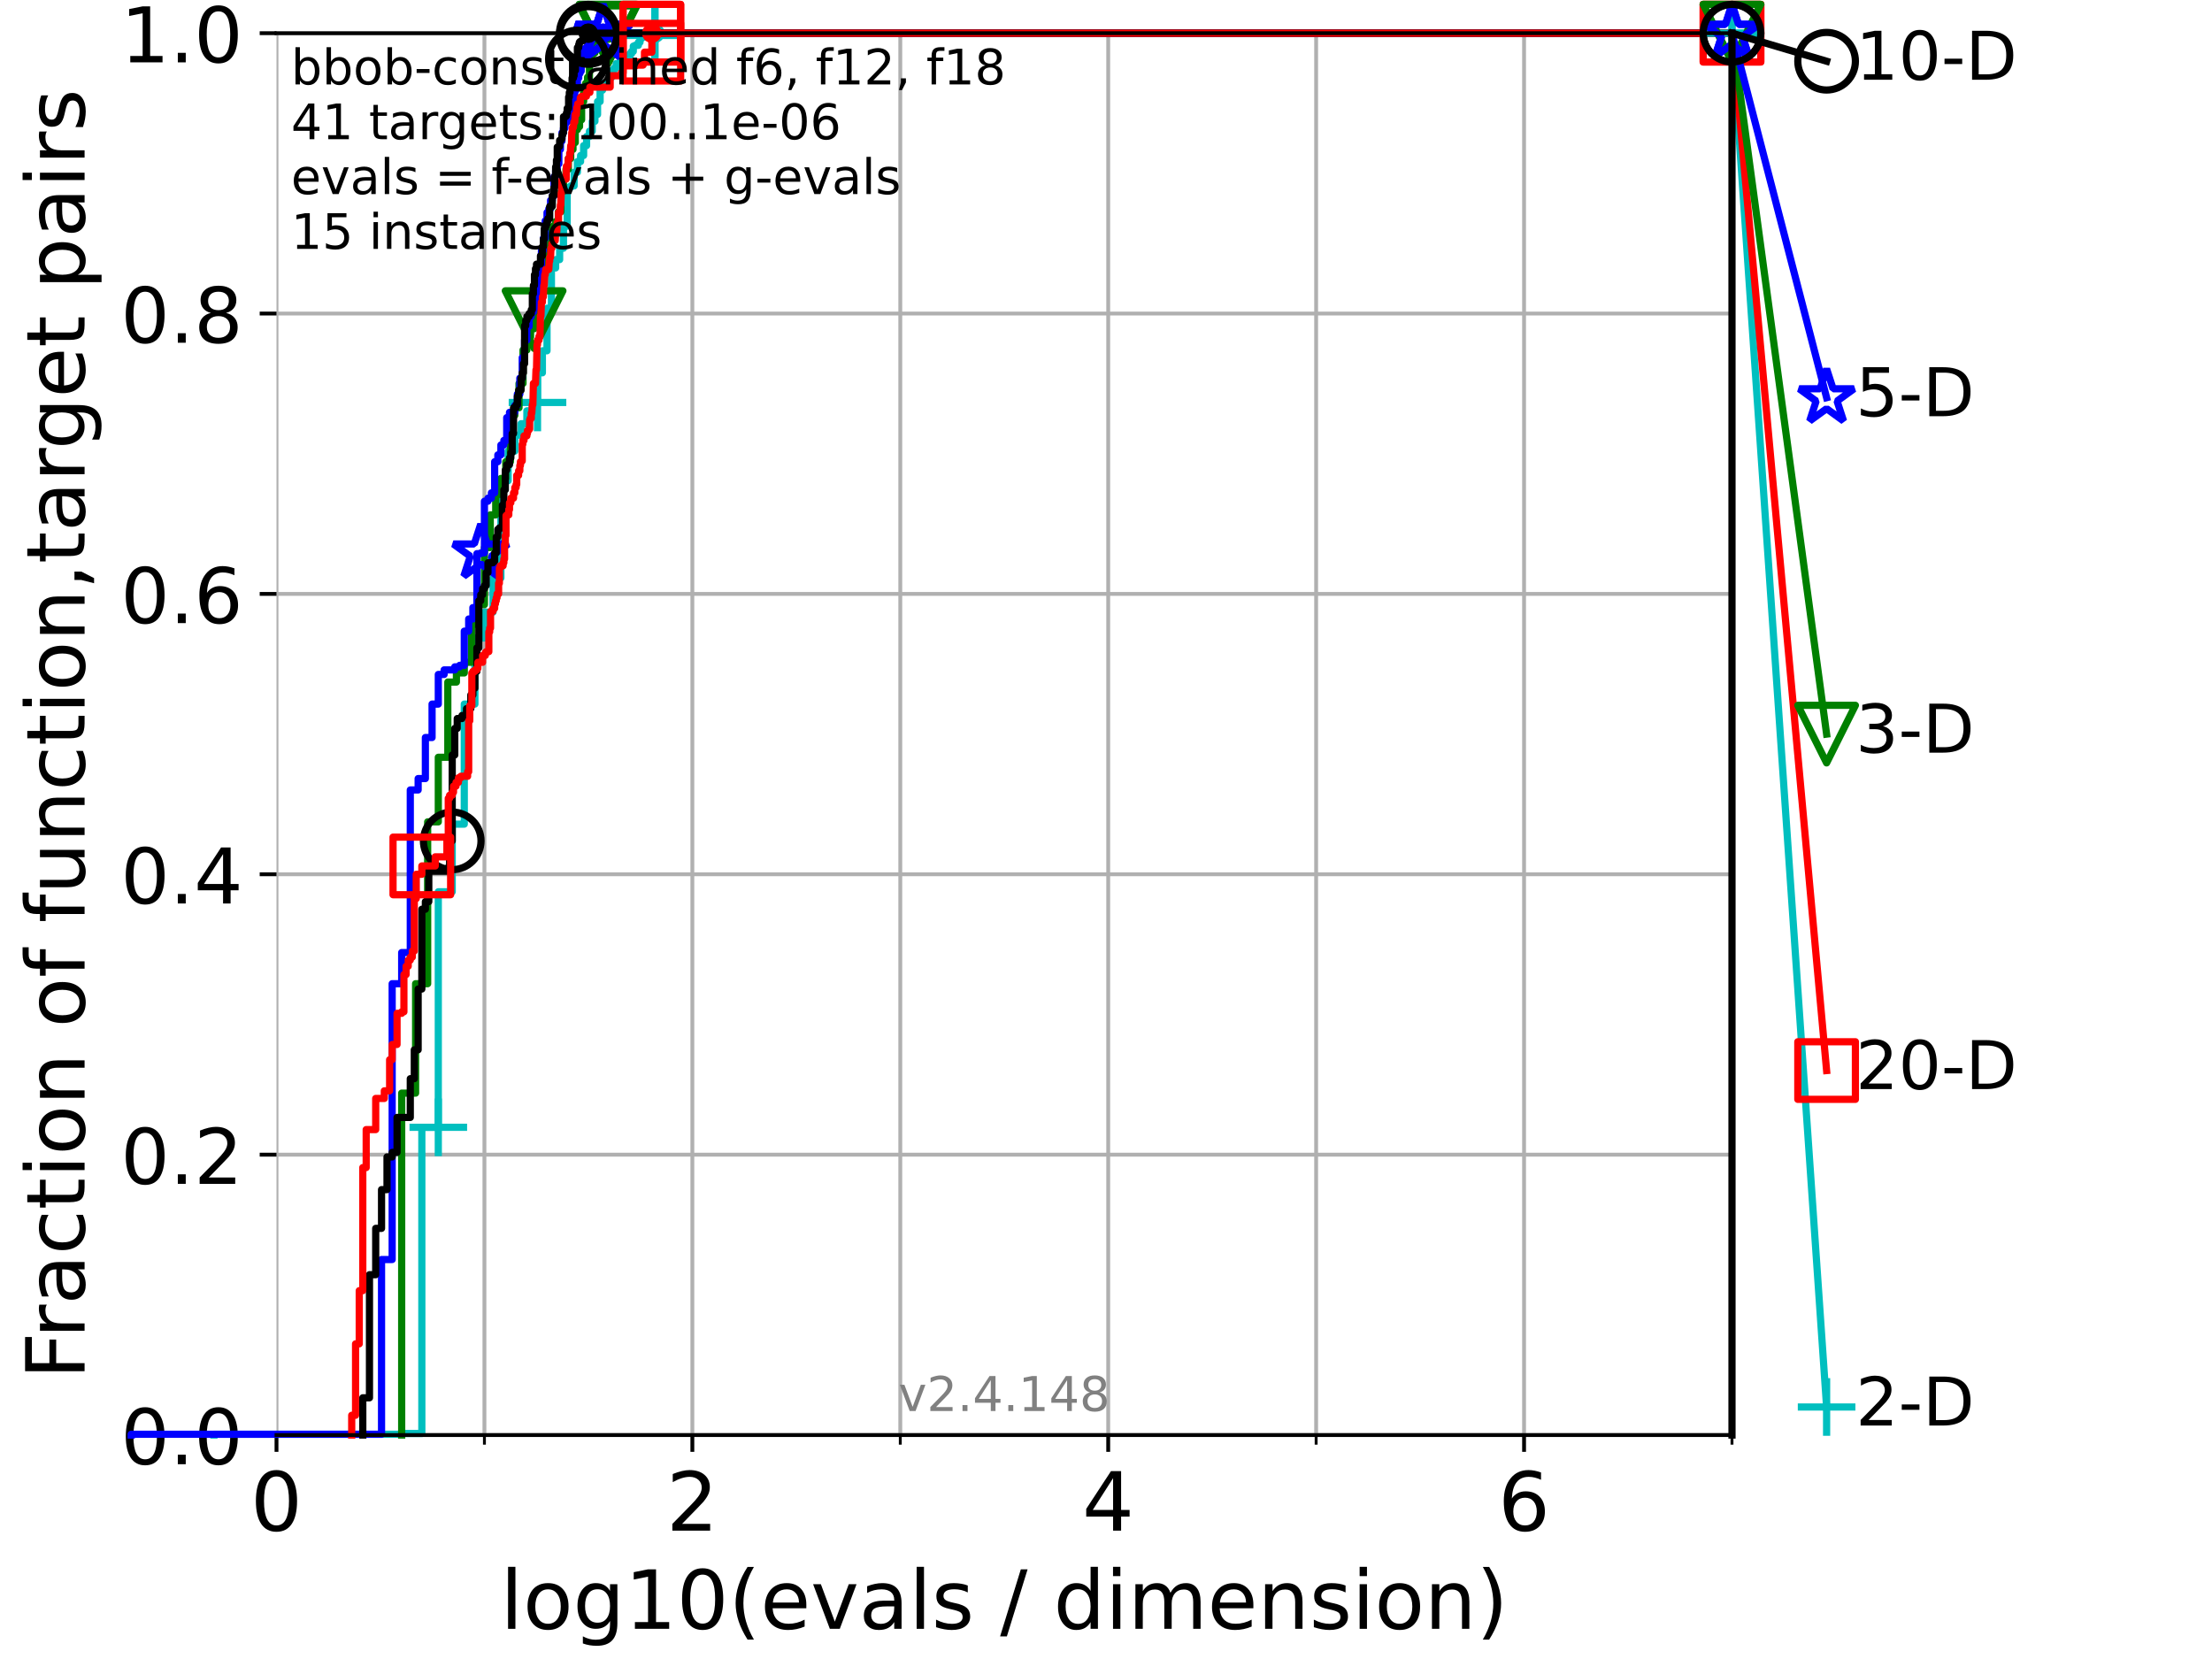 <?xml version="1.0" encoding="utf-8" standalone="no"?>
<!DOCTYPE svg PUBLIC "-//W3C//DTD SVG 1.1//EN"
  "http://www.w3.org/Graphics/SVG/1.1/DTD/svg11.dtd">
<!-- Created with matplotlib (https://matplotlib.org/) -->
<svg height="345.6pt" version="1.1" viewBox="0 0 460.8 345.6" width="460.8pt" xmlns="http://www.w3.org/2000/svg" xmlns:xlink="http://www.w3.org/1999/xlink">
 <defs>
  <style type="text/css">*{stroke-linecap:butt;stroke-linejoin:round;}</style>
 </defs>
 <g id="figure_1">
  <g id="patch_1">
   <path d="M 0 345.6 
L 460.8 345.6 
L 460.8 0 
L 0 0 
z
" style="fill:#ffffff;"/>
  </g>
  <g id="axes_1">
   <g id="patch_2">
    <path d="M 57.6 298.944 
L 360.806 298.944 
L 360.806 6.912 
L 57.6 6.912 
z
" style="fill:#ffffff;"/>
   </g>
   <g id="matplotlib.axis_1">
    <g id="xtick_1">
     <g id="line2d_1">
      <path clip-path="url(#p213105a3fe)" d="M 57.6 298.944 
L 57.6 6.912 
" style="fill:none;stroke:#b0b0b0;stroke-linecap:square;stroke-width:0.8;"/>
     </g>
     <g id="line2d_2">
      <defs>
       <path d="M 0 0 
L 0 3.5 
" id="m0110eba4d1" style="stroke:#000000;stroke-width:0.8;"/>
      </defs>
      <g>
       <use style="stroke:#000000;stroke-width:0.8;" x="57.6" xlink:href="#m0110eba4d1" y="298.944"/>
      </g>
     </g>
     <g id="text_1">
      <!-- 0 -->
      <g transform="translate(52.192 318.861)scale(0.17 -0.17)">
       <defs>
        <path d="M 31.781 66.406 
Q 24.172 66.406 20.328 58.906 
Q 16.5 51.422 16.5 36.375 
Q 16.5 21.391 20.328 13.891 
Q 24.172 6.391 31.781 6.391 
Q 39.453 6.391 43.281 13.891 
Q 47.125 21.391 47.125 36.375 
Q 47.125 51.422 43.281 58.906 
Q 39.453 66.406 31.781 66.406 
z
M 31.781 74.219 
Q 44.047 74.219 50.516 64.516 
Q 56.984 54.828 56.984 36.375 
Q 56.984 17.969 50.516 8.266 
Q 44.047 -1.422 31.781 -1.422 
Q 19.531 -1.422 13.062 8.266 
Q 6.594 17.969 6.594 36.375 
Q 6.594 54.828 13.062 64.516 
Q 19.531 74.219 31.781 74.219 
z
" id="DejaVuSans-48"/>
       </defs>
       <use xlink:href="#DejaVuSans-48"/>
      </g>
     </g>
    </g>
    <g id="xtick_2">
     <g id="line2d_3">
      <path clip-path="url(#p213105a3fe)" d="M 144.23 298.944 
L 144.23 6.912 
" style="fill:none;stroke:#b0b0b0;stroke-linecap:square;stroke-width:0.8;"/>
     </g>
     <g id="line2d_4">
      <g>
       <use style="stroke:#000000;stroke-width:0.8;" x="144.23" xlink:href="#m0110eba4d1" y="298.944"/>
      </g>
     </g>
     <g id="text_2">
      <!-- 2 -->
      <g transform="translate(138.822 318.861)scale(0.17 -0.17)">
       <defs>
        <path d="M 19.188 8.297 
L 53.609 8.297 
L 53.609 0 
L 7.328 0 
L 7.328 8.297 
Q 12.938 14.109 22.625 23.891 
Q 32.328 33.688 34.812 36.531 
Q 39.547 41.844 41.422 45.531 
Q 43.312 49.219 43.312 52.781 
Q 43.312 58.594 39.234 62.25 
Q 35.156 65.922 28.609 65.922 
Q 23.969 65.922 18.812 64.312 
Q 13.672 62.703 7.812 59.422 
L 7.812 69.391 
Q 13.766 71.781 18.938 73 
Q 24.125 74.219 28.422 74.219 
Q 39.75 74.219 46.484 68.547 
Q 53.219 62.891 53.219 53.422 
Q 53.219 48.922 51.531 44.891 
Q 49.859 40.875 45.406 35.406 
Q 44.188 33.984 37.641 27.219 
Q 31.109 20.453 19.188 8.297 
z
" id="DejaVuSans-50"/>
       </defs>
       <use xlink:href="#DejaVuSans-50"/>
      </g>
     </g>
    </g>
    <g id="xtick_3">
     <g id="line2d_5">
      <path clip-path="url(#p213105a3fe)" d="M 230.861 298.944 
L 230.861 6.912 
" style="fill:none;stroke:#b0b0b0;stroke-linecap:square;stroke-width:0.8;"/>
     </g>
     <g id="line2d_6">
      <g>
       <use style="stroke:#000000;stroke-width:0.8;" x="230.861" xlink:href="#m0110eba4d1" y="298.944"/>
      </g>
     </g>
     <g id="text_3">
      <!-- 4 -->
      <g transform="translate(225.453 318.861)scale(0.17 -0.17)">
       <defs>
        <path d="M 37.797 64.312 
L 12.891 25.391 
L 37.797 25.391 
z
M 35.203 72.906 
L 47.609 72.906 
L 47.609 25.391 
L 58.016 25.391 
L 58.016 17.188 
L 47.609 17.188 
L 47.609 0 
L 37.797 0 
L 37.797 17.188 
L 4.891 17.188 
L 4.891 26.703 
z
" id="DejaVuSans-52"/>
       </defs>
       <use xlink:href="#DejaVuSans-52"/>
      </g>
     </g>
    </g>
    <g id="xtick_4">
     <g id="line2d_7">
      <path clip-path="url(#p213105a3fe)" d="M 317.491 298.944 
L 317.491 6.912 
" style="fill:none;stroke:#b0b0b0;stroke-linecap:square;stroke-width:0.8;"/>
     </g>
     <g id="line2d_8">
      <g>
       <use style="stroke:#000000;stroke-width:0.8;" x="317.491" xlink:href="#m0110eba4d1" y="298.944"/>
      </g>
     </g>
     <g id="text_4">
      <!-- 6 -->
      <g transform="translate(312.083 318.861)scale(0.17 -0.17)">
       <defs>
        <path d="M 33.016 40.375 
Q 26.375 40.375 22.484 35.828 
Q 18.609 31.297 18.609 23.391 
Q 18.609 15.531 22.484 10.953 
Q 26.375 6.391 33.016 6.391 
Q 39.656 6.391 43.531 10.953 
Q 47.406 15.531 47.406 23.391 
Q 47.406 31.297 43.531 35.828 
Q 39.656 40.375 33.016 40.375 
z
M 52.594 71.297 
L 52.594 62.312 
Q 48.875 64.062 45.094 64.984 
Q 41.312 65.922 37.594 65.922 
Q 27.828 65.922 22.672 59.328 
Q 17.531 52.734 16.797 39.406 
Q 19.672 43.656 24.016 45.922 
Q 28.375 48.188 33.594 48.188 
Q 44.578 48.188 50.953 41.516 
Q 57.328 34.859 57.328 23.391 
Q 57.328 12.156 50.688 5.359 
Q 44.047 -1.422 33.016 -1.422 
Q 20.359 -1.422 13.672 8.266 
Q 6.984 17.969 6.984 36.375 
Q 6.984 53.656 15.188 63.938 
Q 23.391 74.219 37.203 74.219 
Q 40.922 74.219 44.703 73.484 
Q 48.484 72.75 52.594 71.297 
z
" id="DejaVuSans-54"/>
       </defs>
       <use xlink:href="#DejaVuSans-54"/>
      </g>
     </g>
    </g>
    <g id="xtick_5">
     <g id="line2d_9">
      <path clip-path="url(#p213105a3fe)" d="M 100.915 298.944 
L 100.915 6.912 
" style="fill:none;stroke:#b0b0b0;stroke-linecap:square;stroke-width:0.8;"/>
     </g>
     <g id="line2d_10">
      <defs>
       <path d="M 0 0 
L 0 2 
" id="m5d82a161f6" style="stroke:#000000;stroke-width:0.6;"/>
      </defs>
      <g>
       <use style="stroke:#000000;stroke-width:0.6;" x="100.915" xlink:href="#m5d82a161f6" y="298.944"/>
      </g>
     </g>
    </g>
    <g id="xtick_6">
     <g id="line2d_11">
      <path clip-path="url(#p213105a3fe)" d="M 187.546 298.944 
L 187.546 6.912 
" style="fill:none;stroke:#b0b0b0;stroke-linecap:square;stroke-width:0.8;"/>
     </g>
     <g id="line2d_12">
      <g>
       <use style="stroke:#000000;stroke-width:0.6;" x="187.546" xlink:href="#m5d82a161f6" y="298.944"/>
      </g>
     </g>
    </g>
    <g id="xtick_7">
     <g id="line2d_13">
      <path clip-path="url(#p213105a3fe)" d="M 274.176 298.944 
L 274.176 6.912 
" style="fill:none;stroke:#b0b0b0;stroke-linecap:square;stroke-width:0.8;"/>
     </g>
     <g id="line2d_14">
      <g>
       <use style="stroke:#000000;stroke-width:0.6;" x="274.176" xlink:href="#m5d82a161f6" y="298.944"/>
      </g>
     </g>
    </g>
    <g id="xtick_8">
     <g id="line2d_15">
      <path clip-path="url(#p213105a3fe)" d="M 360.806 298.944 
L 360.806 6.912 
" style="fill:none;stroke:#b0b0b0;stroke-linecap:square;stroke-width:0.8;"/>
     </g>
     <g id="line2d_16">
      <g>
       <use style="stroke:#000000;stroke-width:0.6;" x="360.806" xlink:href="#m5d82a161f6" y="298.944"/>
      </g>
     </g>
    </g>
    <g id="text_5">
     <!-- log10(evals / dimension) -->
     <g transform="translate(104.239 339.314)scale(0.17 -0.17)">
      <defs>
       <path d="M 9.422 75.984 
L 18.406 75.984 
L 18.406 0 
L 9.422 0 
z
" id="DejaVuSans-108"/>
       <path d="M 30.609 48.391 
Q 23.391 48.391 19.188 42.75 
Q 14.984 37.109 14.984 27.297 
Q 14.984 17.484 19.156 11.844 
Q 23.344 6.203 30.609 6.203 
Q 37.797 6.203 41.984 11.859 
Q 46.188 17.531 46.188 27.297 
Q 46.188 37.016 41.984 42.703 
Q 37.797 48.391 30.609 48.391 
z
M 30.609 56 
Q 42.328 56 49.016 48.375 
Q 55.719 40.766 55.719 27.297 
Q 55.719 13.875 49.016 6.219 
Q 42.328 -1.422 30.609 -1.422 
Q 18.844 -1.422 12.172 6.219 
Q 5.516 13.875 5.516 27.297 
Q 5.516 40.766 12.172 48.375 
Q 18.844 56 30.609 56 
z
" id="DejaVuSans-111"/>
       <path d="M 45.406 27.984 
Q 45.406 37.75 41.375 43.109 
Q 37.359 48.484 30.078 48.484 
Q 22.859 48.484 18.828 43.109 
Q 14.797 37.75 14.797 27.984 
Q 14.797 18.266 18.828 12.891 
Q 22.859 7.516 30.078 7.516 
Q 37.359 7.516 41.375 12.891 
Q 45.406 18.266 45.406 27.984 
z
M 54.391 6.781 
Q 54.391 -7.172 48.188 -13.984 
Q 42 -20.797 29.203 -20.797 
Q 24.469 -20.797 20.266 -20.094 
Q 16.062 -19.391 12.109 -17.922 
L 12.109 -9.188 
Q 16.062 -11.328 19.922 -12.344 
Q 23.781 -13.375 27.781 -13.375 
Q 36.625 -13.375 41.016 -8.766 
Q 45.406 -4.156 45.406 5.172 
L 45.406 9.625 
Q 42.625 4.781 38.281 2.391 
Q 33.938 0 27.875 0 
Q 17.828 0 11.672 7.656 
Q 5.516 15.328 5.516 27.984 
Q 5.516 40.672 11.672 48.328 
Q 17.828 56 27.875 56 
Q 33.938 56 38.281 53.609 
Q 42.625 51.219 45.406 46.391 
L 45.406 54.688 
L 54.391 54.688 
z
" id="DejaVuSans-103"/>
       <path d="M 12.406 8.297 
L 28.516 8.297 
L 28.516 63.922 
L 10.984 60.406 
L 10.984 69.391 
L 28.422 72.906 
L 38.281 72.906 
L 38.281 8.297 
L 54.391 8.297 
L 54.391 0 
L 12.406 0 
z
" id="DejaVuSans-49"/>
       <path d="M 31 75.875 
Q 24.469 64.656 21.281 53.656 
Q 18.109 42.672 18.109 31.391 
Q 18.109 20.125 21.312 9.062 
Q 24.516 -2 31 -13.188 
L 23.188 -13.188 
Q 15.875 -1.703 12.234 9.375 
Q 8.594 20.453 8.594 31.391 
Q 8.594 42.281 12.203 53.312 
Q 15.828 64.359 23.188 75.875 
z
" id="DejaVuSans-40"/>
       <path d="M 56.203 29.594 
L 56.203 25.203 
L 14.891 25.203 
Q 15.484 15.922 20.484 11.062 
Q 25.484 6.203 34.422 6.203 
Q 39.594 6.203 44.453 7.469 
Q 49.312 8.734 54.109 11.281 
L 54.109 2.781 
Q 49.266 0.734 44.188 -0.344 
Q 39.109 -1.422 33.891 -1.422 
Q 20.797 -1.422 13.156 6.188 
Q 5.516 13.812 5.516 26.812 
Q 5.516 40.234 12.766 48.109 
Q 20.016 56 32.328 56 
Q 43.359 56 49.781 48.891 
Q 56.203 41.797 56.203 29.594 
z
M 47.219 32.234 
Q 47.125 39.594 43.094 43.984 
Q 39.062 48.391 32.422 48.391 
Q 24.906 48.391 20.391 44.141 
Q 15.875 39.891 15.188 32.172 
z
" id="DejaVuSans-101"/>
       <path d="M 2.984 54.688 
L 12.5 54.688 
L 29.594 8.797 
L 46.688 54.688 
L 56.203 54.688 
L 35.688 0 
L 23.484 0 
z
" id="DejaVuSans-118"/>
       <path d="M 34.281 27.484 
Q 23.391 27.484 19.188 25 
Q 14.984 22.516 14.984 16.5 
Q 14.984 11.719 18.141 8.906 
Q 21.297 6.109 26.703 6.109 
Q 34.188 6.109 38.703 11.406 
Q 43.219 16.703 43.219 25.484 
L 43.219 27.484 
z
M 52.203 31.203 
L 52.203 0 
L 43.219 0 
L 43.219 8.297 
Q 40.141 3.328 35.547 0.953 
Q 30.953 -1.422 24.312 -1.422 
Q 15.922 -1.422 10.953 3.297 
Q 6 8.016 6 15.922 
Q 6 25.141 12.172 29.828 
Q 18.359 34.516 30.609 34.516 
L 43.219 34.516 
L 43.219 35.406 
Q 43.219 41.609 39.141 45 
Q 35.062 48.391 27.688 48.391 
Q 23 48.391 18.547 47.266 
Q 14.109 46.141 10.016 43.891 
L 10.016 52.203 
Q 14.938 54.109 19.578 55.047 
Q 24.219 56 28.609 56 
Q 40.484 56 46.344 49.844 
Q 52.203 43.703 52.203 31.203 
z
" id="DejaVuSans-97"/>
       <path d="M 44.281 53.078 
L 44.281 44.578 
Q 40.484 46.531 36.375 47.5 
Q 32.281 48.484 27.875 48.484 
Q 21.188 48.484 17.844 46.438 
Q 14.5 44.391 14.5 40.281 
Q 14.5 37.156 16.891 35.375 
Q 19.281 33.594 26.516 31.984 
L 29.594 31.297 
Q 39.156 29.25 43.188 25.516 
Q 47.219 21.781 47.219 15.094 
Q 47.219 7.469 41.188 3.016 
Q 35.156 -1.422 24.609 -1.422 
Q 20.219 -1.422 15.453 -0.562 
Q 10.688 0.297 5.422 2 
L 5.422 11.281 
Q 10.406 8.688 15.234 7.391 
Q 20.062 6.109 24.812 6.109 
Q 31.156 6.109 34.562 8.281 
Q 37.984 10.453 37.984 14.406 
Q 37.984 18.062 35.516 20.016 
Q 33.062 21.969 24.703 23.781 
L 21.578 24.516 
Q 13.234 26.266 9.516 29.906 
Q 5.812 33.547 5.812 39.891 
Q 5.812 47.609 11.281 51.797 
Q 16.75 56 26.812 56 
Q 31.781 56 36.172 55.266 
Q 40.578 54.547 44.281 53.078 
z
" id="DejaVuSans-115"/>
       <path id="DejaVuSans-32"/>
       <path d="M 25.391 72.906 
L 33.688 72.906 
L 8.297 -9.281 
L 0 -9.281 
z
" id="DejaVuSans-47"/>
       <path d="M 45.406 46.391 
L 45.406 75.984 
L 54.391 75.984 
L 54.391 0 
L 45.406 0 
L 45.406 8.203 
Q 42.578 3.328 38.25 0.953 
Q 33.938 -1.422 27.875 -1.422 
Q 17.969 -1.422 11.734 6.484 
Q 5.516 14.406 5.516 27.297 
Q 5.516 40.188 11.734 48.094 
Q 17.969 56 27.875 56 
Q 33.938 56 38.25 53.625 
Q 42.578 51.266 45.406 46.391 
z
M 14.797 27.297 
Q 14.797 17.391 18.875 11.75 
Q 22.953 6.109 30.078 6.109 
Q 37.203 6.109 41.297 11.75 
Q 45.406 17.391 45.406 27.297 
Q 45.406 37.203 41.297 42.844 
Q 37.203 48.484 30.078 48.484 
Q 22.953 48.484 18.875 42.844 
Q 14.797 37.203 14.797 27.297 
z
" id="DejaVuSans-100"/>
       <path d="M 9.422 54.688 
L 18.406 54.688 
L 18.406 0 
L 9.422 0 
z
M 9.422 75.984 
L 18.406 75.984 
L 18.406 64.594 
L 9.422 64.594 
z
" id="DejaVuSans-105"/>
       <path d="M 52 44.188 
Q 55.375 50.25 60.062 53.125 
Q 64.75 56 71.094 56 
Q 79.641 56 84.281 50.016 
Q 88.922 44.047 88.922 33.016 
L 88.922 0 
L 79.891 0 
L 79.891 32.719 
Q 79.891 40.578 77.094 44.375 
Q 74.312 48.188 68.609 48.188 
Q 61.625 48.188 57.562 43.547 
Q 53.516 38.922 53.516 30.906 
L 53.516 0 
L 44.484 0 
L 44.484 32.719 
Q 44.484 40.625 41.703 44.406 
Q 38.922 48.188 33.109 48.188 
Q 26.219 48.188 22.156 43.531 
Q 18.109 38.875 18.109 30.906 
L 18.109 0 
L 9.078 0 
L 9.078 54.688 
L 18.109 54.688 
L 18.109 46.188 
Q 21.188 51.219 25.484 53.609 
Q 29.781 56 35.688 56 
Q 41.656 56 45.828 52.969 
Q 50 49.953 52 44.188 
z
" id="DejaVuSans-109"/>
       <path d="M 54.891 33.016 
L 54.891 0 
L 45.906 0 
L 45.906 32.719 
Q 45.906 40.484 42.875 44.328 
Q 39.844 48.188 33.797 48.188 
Q 26.516 48.188 22.312 43.547 
Q 18.109 38.922 18.109 30.906 
L 18.109 0 
L 9.078 0 
L 9.078 54.688 
L 18.109 54.688 
L 18.109 46.188 
Q 21.344 51.125 25.703 53.562 
Q 30.078 56 35.797 56 
Q 45.219 56 50.047 50.172 
Q 54.891 44.344 54.891 33.016 
z
" id="DejaVuSans-110"/>
       <path d="M 8.016 75.875 
L 15.828 75.875 
Q 23.141 64.359 26.781 53.312 
Q 30.422 42.281 30.422 31.391 
Q 30.422 20.453 26.781 9.375 
Q 23.141 -1.703 15.828 -13.188 
L 8.016 -13.188 
Q 14.5 -2 17.703 9.062 
Q 20.906 20.125 20.906 31.391 
Q 20.906 42.672 17.703 53.656 
Q 14.5 64.656 8.016 75.875 
z
" id="DejaVuSans-41"/>
      </defs>
      <use xlink:href="#DejaVuSans-108"/>
      <use x="27.783" xlink:href="#DejaVuSans-111"/>
      <use x="88.965" xlink:href="#DejaVuSans-103"/>
      <use x="152.441" xlink:href="#DejaVuSans-49"/>
      <use x="216.064" xlink:href="#DejaVuSans-48"/>
      <use x="279.688" xlink:href="#DejaVuSans-40"/>
      <use x="318.701" xlink:href="#DejaVuSans-101"/>
      <use x="380.225" xlink:href="#DejaVuSans-118"/>
      <use x="439.404" xlink:href="#DejaVuSans-97"/>
      <use x="500.684" xlink:href="#DejaVuSans-108"/>
      <use x="528.467" xlink:href="#DejaVuSans-115"/>
      <use x="580.566" xlink:href="#DejaVuSans-32"/>
      <use x="612.354" xlink:href="#DejaVuSans-47"/>
      <use x="646.045" xlink:href="#DejaVuSans-32"/>
      <use x="677.832" xlink:href="#DejaVuSans-100"/>
      <use x="741.309" xlink:href="#DejaVuSans-105"/>
      <use x="769.092" xlink:href="#DejaVuSans-109"/>
      <use x="866.504" xlink:href="#DejaVuSans-101"/>
      <use x="928.027" xlink:href="#DejaVuSans-110"/>
      <use x="991.406" xlink:href="#DejaVuSans-115"/>
      <use x="1043.506" xlink:href="#DejaVuSans-105"/>
      <use x="1071.289" xlink:href="#DejaVuSans-111"/>
      <use x="1132.471" xlink:href="#DejaVuSans-110"/>
      <use x="1195.85" xlink:href="#DejaVuSans-41"/>
     </g>
    </g>
   </g>
   <g id="matplotlib.axis_2">
    <g id="ytick_1">
     <g id="line2d_17">
      <path clip-path="url(#p213105a3fe)" d="M 57.6 298.944 
L 360.806 298.944 
" style="fill:none;stroke:#b0b0b0;stroke-linecap:square;stroke-width:0.8;"/>
     </g>
     <g id="line2d_18">
      <defs>
       <path d="M 0 0 
L -3.5 0 
" id="mcabb1bb92e" style="stroke:#000000;stroke-width:0.8;"/>
      </defs>
      <g>
       <use style="stroke:#000000;stroke-width:0.8;" x="57.6" xlink:href="#mcabb1bb92e" y="298.944"/>
      </g>
     </g>
     <g id="text_6">
      <!-- 0.0 -->
      <g transform="translate(25.155 305.023)scale(0.16 -0.16)">
       <defs>
        <path d="M 10.688 12.406 
L 21 12.406 
L 21 0 
L 10.688 0 
z
" id="DejaVuSans-46"/>
       </defs>
       <use xlink:href="#DejaVuSans-48"/>
       <use x="63.623" xlink:href="#DejaVuSans-46"/>
       <use x="95.41" xlink:href="#DejaVuSans-48"/>
      </g>
     </g>
    </g>
    <g id="ytick_2">
     <g id="line2d_19">
      <path clip-path="url(#p213105a3fe)" d="M 57.6 240.538 
L 360.806 240.538 
" style="fill:none;stroke:#b0b0b0;stroke-linecap:square;stroke-width:0.8;"/>
     </g>
     <g id="line2d_20">
      <g>
       <use style="stroke:#000000;stroke-width:0.8;" x="57.6" xlink:href="#mcabb1bb92e" y="240.538"/>
      </g>
     </g>
     <g id="text_7">
      <!-- 0.2 -->
      <g transform="translate(25.155 246.616)scale(0.16 -0.16)">
       <use xlink:href="#DejaVuSans-48"/>
       <use x="63.623" xlink:href="#DejaVuSans-46"/>
       <use x="95.41" xlink:href="#DejaVuSans-50"/>
      </g>
     </g>
    </g>
    <g id="ytick_3">
     <g id="line2d_21">
      <path clip-path="url(#p213105a3fe)" d="M 57.6 182.131 
L 360.806 182.131 
" style="fill:none;stroke:#b0b0b0;stroke-linecap:square;stroke-width:0.8;"/>
     </g>
     <g id="line2d_22">
      <g>
       <use style="stroke:#000000;stroke-width:0.8;" x="57.6" xlink:href="#mcabb1bb92e" y="182.131"/>
      </g>
     </g>
     <g id="text_8">
      <!-- 0.4 -->
      <g transform="translate(25.155 188.21)scale(0.16 -0.16)">
       <use xlink:href="#DejaVuSans-48"/>
       <use x="63.623" xlink:href="#DejaVuSans-46"/>
       <use x="95.41" xlink:href="#DejaVuSans-52"/>
      </g>
     </g>
    </g>
    <g id="ytick_4">
     <g id="line2d_23">
      <path clip-path="url(#p213105a3fe)" d="M 57.6 123.725 
L 360.806 123.725 
" style="fill:none;stroke:#b0b0b0;stroke-linecap:square;stroke-width:0.8;"/>
     </g>
     <g id="line2d_24">
      <g>
       <use style="stroke:#000000;stroke-width:0.8;" x="57.6" xlink:href="#mcabb1bb92e" y="123.725"/>
      </g>
     </g>
     <g id="text_9">
      <!-- 0.6 -->
      <g transform="translate(25.155 129.804)scale(0.16 -0.16)">
       <use xlink:href="#DejaVuSans-48"/>
       <use x="63.623" xlink:href="#DejaVuSans-46"/>
       <use x="95.41" xlink:href="#DejaVuSans-54"/>
      </g>
     </g>
    </g>
    <g id="ytick_5">
     <g id="line2d_25">
      <path clip-path="url(#p213105a3fe)" d="M 57.6 65.318 
L 360.806 65.318 
" style="fill:none;stroke:#b0b0b0;stroke-linecap:square;stroke-width:0.8;"/>
     </g>
     <g id="line2d_26">
      <g>
       <use style="stroke:#000000;stroke-width:0.8;" x="57.6" xlink:href="#mcabb1bb92e" y="65.318"/>
      </g>
     </g>
     <g id="text_10">
      <!-- 0.8 -->
      <g transform="translate(25.155 71.397)scale(0.16 -0.16)">
       <defs>
        <path d="M 31.781 34.625 
Q 24.75 34.625 20.719 30.859 
Q 16.703 27.094 16.703 20.516 
Q 16.703 13.922 20.719 10.156 
Q 24.75 6.391 31.781 6.391 
Q 38.812 6.391 42.859 10.172 
Q 46.922 13.969 46.922 20.516 
Q 46.922 27.094 42.891 30.859 
Q 38.875 34.625 31.781 34.625 
z
M 21.922 38.812 
Q 15.578 40.375 12.031 44.719 
Q 8.5 49.078 8.5 55.328 
Q 8.5 64.062 14.719 69.141 
Q 20.953 74.219 31.781 74.219 
Q 42.672 74.219 48.875 69.141 
Q 55.078 64.062 55.078 55.328 
Q 55.078 49.078 51.531 44.719 
Q 48 40.375 41.703 38.812 
Q 48.828 37.156 52.797 32.312 
Q 56.781 27.484 56.781 20.516 
Q 56.781 9.906 50.312 4.234 
Q 43.844 -1.422 31.781 -1.422 
Q 19.734 -1.422 13.25 4.234 
Q 6.781 9.906 6.781 20.516 
Q 6.781 27.484 10.781 32.312 
Q 14.797 37.156 21.922 38.812 
z
M 18.312 54.391 
Q 18.312 48.734 21.844 45.562 
Q 25.391 42.391 31.781 42.391 
Q 38.141 42.391 41.719 45.562 
Q 45.312 48.734 45.312 54.391 
Q 45.312 60.062 41.719 63.234 
Q 38.141 66.406 31.781 66.406 
Q 25.391 66.406 21.844 63.234 
Q 18.312 60.062 18.312 54.391 
z
" id="DejaVuSans-56"/>
       </defs>
       <use xlink:href="#DejaVuSans-48"/>
       <use x="63.623" xlink:href="#DejaVuSans-46"/>
       <use x="95.41" xlink:href="#DejaVuSans-56"/>
      </g>
     </g>
    </g>
    <g id="ytick_6">
     <g id="line2d_27">
      <path clip-path="url(#p213105a3fe)" d="M 57.6 6.912 
L 360.806 6.912 
" style="fill:none;stroke:#b0b0b0;stroke-linecap:square;stroke-width:0.8;"/>
     </g>
     <g id="line2d_28">
      <g>
       <use style="stroke:#000000;stroke-width:0.8;" x="57.6" xlink:href="#mcabb1bb92e" y="6.912"/>
      </g>
     </g>
     <g id="text_11">
      <!-- 1.0 -->
      <g transform="translate(25.155 12.991)scale(0.16 -0.16)">
       <use xlink:href="#DejaVuSans-49"/>
       <use x="63.623" xlink:href="#DejaVuSans-46"/>
       <use x="95.41" xlink:href="#DejaVuSans-48"/>
      </g>
     </g>
    </g>
    <g id="text_12">
     <!-- Fraction of function,target pairs -->
     <g transform="translate(17.62 287.313)rotate(-90)scale(0.17 -0.17)">
      <defs>
       <path d="M 9.812 72.906 
L 51.703 72.906 
L 51.703 64.594 
L 19.672 64.594 
L 19.672 43.109 
L 48.578 43.109 
L 48.578 34.812 
L 19.672 34.812 
L 19.672 0 
L 9.812 0 
z
" id="DejaVuSans-70"/>
       <path d="M 41.109 46.297 
Q 39.594 47.172 37.812 47.578 
Q 36.031 48 33.891 48 
Q 26.266 48 22.188 43.047 
Q 18.109 38.094 18.109 28.812 
L 18.109 0 
L 9.078 0 
L 9.078 54.688 
L 18.109 54.688 
L 18.109 46.188 
Q 20.953 51.172 25.484 53.578 
Q 30.031 56 36.531 56 
Q 37.453 56 38.578 55.875 
Q 39.703 55.766 41.062 55.516 
z
" id="DejaVuSans-114"/>
       <path d="M 48.781 52.594 
L 48.781 44.188 
Q 44.969 46.297 41.141 47.344 
Q 37.312 48.391 33.406 48.391 
Q 24.656 48.391 19.812 42.844 
Q 14.984 37.312 14.984 27.297 
Q 14.984 17.281 19.812 11.734 
Q 24.656 6.203 33.406 6.203 
Q 37.312 6.203 41.141 7.25 
Q 44.969 8.297 48.781 10.406 
L 48.781 2.094 
Q 45.016 0.344 40.984 -0.531 
Q 36.969 -1.422 32.422 -1.422 
Q 20.062 -1.422 12.781 6.344 
Q 5.516 14.109 5.516 27.297 
Q 5.516 40.672 12.859 48.328 
Q 20.219 56 33.016 56 
Q 37.156 56 41.109 55.141 
Q 45.062 54.297 48.781 52.594 
z
" id="DejaVuSans-99"/>
       <path d="M 18.312 70.219 
L 18.312 54.688 
L 36.812 54.688 
L 36.812 47.703 
L 18.312 47.703 
L 18.312 18.016 
Q 18.312 11.328 20.141 9.422 
Q 21.969 7.516 27.594 7.516 
L 36.812 7.516 
L 36.812 0 
L 27.594 0 
Q 17.188 0 13.234 3.875 
Q 9.281 7.766 9.281 18.016 
L 9.281 47.703 
L 2.688 47.703 
L 2.688 54.688 
L 9.281 54.688 
L 9.281 70.219 
z
" id="DejaVuSans-116"/>
       <path d="M 37.109 75.984 
L 37.109 68.5 
L 28.516 68.5 
Q 23.688 68.5 21.797 66.547 
Q 19.922 64.594 19.922 59.516 
L 19.922 54.688 
L 34.719 54.688 
L 34.719 47.703 
L 19.922 47.703 
L 19.922 0 
L 10.891 0 
L 10.891 47.703 
L 2.297 47.703 
L 2.297 54.688 
L 10.891 54.688 
L 10.891 58.5 
Q 10.891 67.625 15.141 71.797 
Q 19.391 75.984 28.609 75.984 
z
" id="DejaVuSans-102"/>
       <path d="M 8.5 21.578 
L 8.5 54.688 
L 17.484 54.688 
L 17.484 21.922 
Q 17.484 14.156 20.5 10.266 
Q 23.531 6.391 29.594 6.391 
Q 36.859 6.391 41.078 11.031 
Q 45.312 15.672 45.312 23.688 
L 45.312 54.688 
L 54.297 54.688 
L 54.297 0 
L 45.312 0 
L 45.312 8.406 
Q 42.047 3.422 37.719 1 
Q 33.406 -1.422 27.688 -1.422 
Q 18.266 -1.422 13.375 4.438 
Q 8.5 10.297 8.5 21.578 
z
M 31.109 56 
z
" id="DejaVuSans-117"/>
       <path d="M 11.719 12.406 
L 22.016 12.406 
L 22.016 4 
L 14.016 -11.625 
L 7.719 -11.625 
L 11.719 4 
z
" id="DejaVuSans-44"/>
       <path d="M 18.109 8.203 
L 18.109 -20.797 
L 9.078 -20.797 
L 9.078 54.688 
L 18.109 54.688 
L 18.109 46.391 
Q 20.953 51.266 25.266 53.625 
Q 29.594 56 35.594 56 
Q 45.562 56 51.781 48.094 
Q 58.016 40.188 58.016 27.297 
Q 58.016 14.406 51.781 6.484 
Q 45.562 -1.422 35.594 -1.422 
Q 29.594 -1.422 25.266 0.953 
Q 20.953 3.328 18.109 8.203 
z
M 48.688 27.297 
Q 48.688 37.203 44.609 42.844 
Q 40.531 48.484 33.406 48.484 
Q 26.266 48.484 22.188 42.844 
Q 18.109 37.203 18.109 27.297 
Q 18.109 17.391 22.188 11.75 
Q 26.266 6.109 33.406 6.109 
Q 40.531 6.109 44.609 11.75 
Q 48.688 17.391 48.688 27.297 
z
" id="DejaVuSans-112"/>
      </defs>
      <use xlink:href="#DejaVuSans-70"/>
      <use x="50.27" xlink:href="#DejaVuSans-114"/>
      <use x="91.383" xlink:href="#DejaVuSans-97"/>
      <use x="152.662" xlink:href="#DejaVuSans-99"/>
      <use x="207.643" xlink:href="#DejaVuSans-116"/>
      <use x="246.852" xlink:href="#DejaVuSans-105"/>
      <use x="274.635" xlink:href="#DejaVuSans-111"/>
      <use x="335.816" xlink:href="#DejaVuSans-110"/>
      <use x="399.195" xlink:href="#DejaVuSans-32"/>
      <use x="430.982" xlink:href="#DejaVuSans-111"/>
      <use x="492.164" xlink:href="#DejaVuSans-102"/>
      <use x="527.369" xlink:href="#DejaVuSans-32"/>
      <use x="559.156" xlink:href="#DejaVuSans-102"/>
      <use x="594.361" xlink:href="#DejaVuSans-117"/>
      <use x="657.74" xlink:href="#DejaVuSans-110"/>
      <use x="721.119" xlink:href="#DejaVuSans-99"/>
      <use x="776.1" xlink:href="#DejaVuSans-116"/>
      <use x="815.309" xlink:href="#DejaVuSans-105"/>
      <use x="843.092" xlink:href="#DejaVuSans-111"/>
      <use x="904.273" xlink:href="#DejaVuSans-110"/>
      <use x="967.652" xlink:href="#DejaVuSans-44"/>
      <use x="999.439" xlink:href="#DejaVuSans-116"/>
      <use x="1038.648" xlink:href="#DejaVuSans-97"/>
      <use x="1099.928" xlink:href="#DejaVuSans-114"/>
      <use x="1139.291" xlink:href="#DejaVuSans-103"/>
      <use x="1202.768" xlink:href="#DejaVuSans-101"/>
      <use x="1264.291" xlink:href="#DejaVuSans-116"/>
      <use x="1303.5" xlink:href="#DejaVuSans-32"/>
      <use x="1335.287" xlink:href="#DejaVuSans-112"/>
      <use x="1398.764" xlink:href="#DejaVuSans-97"/>
      <use x="1460.043" xlink:href="#DejaVuSans-105"/>
      <use x="1487.826" xlink:href="#DejaVuSans-114"/>
      <use x="1528.939" xlink:href="#DejaVuSans-115"/>
     </g>
    </g>
   </g>
   <g id="line2d_29">
    <defs>
     <path d="M 0 1.5 
C 0.398 1.5 0.779 1.342 1.061 1.061 
C 1.342 0.779 1.5 0.398 1.5 0 
C 1.5 -0.398 1.342 -0.779 1.061 -1.061 
C 0.779 -1.342 0.398 -1.5 0 -1.5 
C -0.398 -1.5 -0.779 -1.342 -1.061 -1.061 
C -1.342 -0.779 -1.5 -0.398 -1.5 0 
C -1.5 0.398 -1.342 0.779 -1.061 1.061 
C -0.779 1.342 -0.398 1.5 0 1.5 
z
" id="m89b7b9b2f5" style="stroke:#00bfbf;"/>
    </defs>
    <g>
     <use style="fill:#00bfbf;stroke:#00bfbf;" x="136.414" xlink:href="#m89b7b9b2f5" y="6.912"/>
     <use style="fill:#00bfbf;stroke:#00bfbf;" x="136.414" xlink:href="#m89b7b9b2f5" y="6.912"/>
    </g>
   </g>
   <g id="line2d_30">
    <path d="M 44.561 298.944 
L 44.561 298.786 
L 83.678 298.786 
L 83.678 298.627 
L 87.876 298.627 
L 87.876 234.839 
L 91.306 234.839 
L 91.306 185.772 
L 94.206 185.772 
L 94.206 171.685 
L 96.718 171.685 
L 96.718 146.676 
L 98.933 146.676 
L 98.933 132.905 
L 100.915 132.905 
L 100.915 127.524 
L 102.708 127.524 
L 102.708 120.401 
L 104.345 120.401 
L 104.345 100.141 
L 105.851 100.141 
L 105.851 93.968 
L 107.245 93.968 
L 107.245 90.644 
L 108.543 90.644 
L 108.543 88.269 
L 109.757 88.269 
L 109.757 85.579 
L 110.897 85.579 
L 110.897 83.838 
L 111.972 83.838 
L 111.972 77.664 
L 112.989 77.664 
L 112.989 73.074 
L 113.954 73.074 
L 113.954 64.21 
L 114.872 64.21 
L 114.872 55.821 
L 115.747 55.821 
L 115.747 54.08 
L 116.584 54.08 
L 116.584 51.706 
L 117.384 51.706 
L 117.384 47.116 
L 118.152 47.116 
L 118.152 39.043 
L 118.89 39.043 
L 118.89 38.727 
L 119.6 38.727 
L 119.6 35.878 
L 120.284 35.878 
L 120.284 33.662 
L 120.944 33.662 
L 120.944 32.396 
L 121.582 32.396 
L 121.582 30.338 
L 122.199 30.338 
L 122.199 28.438 
L 122.796 28.438 
L 122.796 27.33 
L 123.375 27.33 
L 123.375 25.273 
L 123.936 25.273 
L 123.936 23.848 
L 124.482 23.848 
L 124.482 21.157 
L 125.012 21.157 
L 125.012 18.783 
L 125.527 18.783 
L 125.527 17.359 
L 126.517 17.359 
L 126.517 17.042 
L 126.994 17.042 
L 126.994 16.092 
L 127.458 16.092 
L 127.458 14.668 
L 127.911 14.668 
L 127.911 14.193 
L 128.354 14.193 
L 128.354 13.243 
L 129.209 13.243 
L 129.209 12.768 
L 129.623 12.768 
L 129.623 12.61 
L 130.423 12.61 
L 130.423 11.977 
L 131.191 11.977 
L 131.191 11.186 
L 131.564 11.186 
L 131.564 10.711 
L 131.929 10.711 
L 131.929 9.603 
L 132.287 9.603 
L 132.287 9.445 
L 132.984 9.445 
L 132.984 8.811 
L 133.323 8.811 
L 133.323 8.02 
L 133.656 8.02 
L 133.656 7.703 
L 134.932 7.703 
L 134.932 7.387 
L 136.414 7.387 
L 136.414 6.912 
L 360.806 6.912 
" style="fill:none;stroke:#00bfbf;stroke-linecap:square;stroke-width:1.5;"/>
   </g>
   <g id="line2d_31">
    <defs>
     <path d="M -6 0 
L 6 0 
M 0 6 
L 0 -6 
" id="mb40c52d112" style="stroke:#00bfbf;stroke-width:1.5;"/>
    </defs>
    <g>
     <use style="fill-opacity:0;stroke:#00bfbf;stroke-width:1.5;" x="91.306" xlink:href="#mb40c52d112" y="234.839"/>
     <use style="fill-opacity:0;stroke:#00bfbf;stroke-width:1.5;" x="111.972" xlink:href="#mb40c52d112" y="83.838"/>
     <use style="fill-opacity:0;stroke:#00bfbf;stroke-width:1.5;" x="136.414" xlink:href="#mb40c52d112" y="7.387"/>
     <use style="fill-opacity:0;stroke:#00bfbf;stroke-width:1.5;" x="136.414" xlink:href="#mb40c52d112" y="6.912"/>
     <use style="fill-opacity:0;stroke:#00bfbf;stroke-width:1.5;" x="136.414" xlink:href="#mb40c52d112" y="6.912"/>
     <use style="fill-opacity:0;stroke:#00bfbf;stroke-width:1.5;" x="360.806" xlink:href="#mb40c52d112" y="6.912"/>
    </g>
   </g>
   <g id="line2d_32">
    <path style="fill:none;stroke:#00bfbf;stroke-linecap:square;stroke-width:1.5;"/>
    <g/>
   </g>
   <g id="line2d_33">
    <defs>
     <path d="M 0 1.5 
C 0.398 1.5 0.779 1.342 1.061 1.061 
C 1.342 0.779 1.5 0.398 1.5 0 
C 1.5 -0.398 1.342 -0.779 1.061 -1.061 
C 0.779 -1.342 0.398 -1.5 0 -1.5 
C -0.398 -1.5 -0.779 -1.342 -1.061 -1.061 
C -1.342 -0.779 -1.5 -0.398 -1.5 0 
C -1.5 0.398 -1.342 0.779 -1.061 1.061 
C -0.779 1.342 -0.398 1.5 0 1.5 
z
" id="m34ead4be32" style="stroke:#008000;"/>
    </defs>
    <g>
     <use style="fill:#008000;stroke:#008000;" x="126.677" xlink:href="#m34ead4be32" y="6.912"/>
     <use style="fill:#008000;stroke:#008000;" x="126.677" xlink:href="#m34ead4be32" y="6.912"/>
    </g>
   </g>
   <g id="line2d_34">
    <path d="M 83.678 298.944 
L 83.678 227.717 
L 86.578 227.717 
L 86.578 204.924 
L 89.09 204.924 
L 89.09 171.21 
L 91.306 171.21 
L 91.306 157.756 
L 93.288 157.756 
L 93.288 142.086 
L 95.081 142.086 
L 95.081 140.186 
L 96.718 140.186 
L 96.718 137.97 
L 98.223 137.97 
L 98.223 130.056 
L 99.617 130.056 
L 99.617 125.941 
L 100.915 125.941 
L 100.915 114.07 
L 102.129 114.07 
L 102.129 107.263 
L 103.27 107.263 
L 103.27 102.99 
L 104.345 102.99 
L 104.345 99.666 
L 105.362 99.666 
L 105.362 96.184 
L 106.327 96.184 
L 106.327 86.528 
L 107.245 86.528 
L 107.245 84.945 
L 108.12 84.945 
L 108.12 79.88 
L 108.956 79.88 
L 108.956 72.916 
L 109.757 72.916 
L 109.757 70.225 
L 110.525 70.225 
L 110.525 68.484 
L 111.262 68.484 
L 111.262 66.585 
L 111.972 66.585 
L 111.972 60.253 
L 112.657 60.253 
L 112.657 58.671 
L 113.317 58.671 
L 113.317 56.138 
L 113.954 56.138 
L 113.954 49.174 
L 114.571 49.174 
L 114.571 47.432 
L 115.168 47.432 
L 115.168 47.116 
L 115.747 47.116 
L 115.747 46.166 
L 116.309 46.166 
L 116.309 44.108 
L 116.854 44.108 
L 116.854 39.835 
L 117.384 39.835 
L 117.384 37.302 
L 117.9 37.302 
L 117.9 35.245 
L 118.401 35.245 
L 118.401 33.029 
L 118.89 33.029 
L 118.89 31.129 
L 119.366 31.129 
L 119.366 29.705 
L 119.831 29.705 
L 119.831 27.014 
L 120.284 27.014 
L 120.284 26.381 
L 120.727 26.381 
L 120.727 24.956 
L 121.159 24.956 
L 121.159 21.157 
L 121.582 21.157 
L 121.582 18.308 
L 121.995 18.308 
L 121.995 17.359 
L 122.4 17.359 
L 122.4 16.092 
L 122.796 16.092 
L 122.796 13.243 
L 123.184 13.243 
L 123.184 11.344 
L 123.564 11.344 
L 123.564 11.027 
L 123.936 11.027 
L 123.936 10.236 
L 124.302 10.236 
L 124.302 9.603 
L 124.66 9.603 
L 124.66 9.445 
L 125.012 9.445 
L 125.012 8.653 
L 125.696 8.653 
L 125.696 8.337 
L 126.029 8.337 
L 126.029 8.178 
L 126.356 8.178 
L 126.356 7.229 
L 126.677 7.229 
L 126.677 6.912 
L 360.806 6.912 
" style="fill:none;stroke:#008000;stroke-linecap:square;stroke-width:1.5;"/>
   </g>
   <g id="line2d_35">
    <defs>
     <path d="M -0 6 
L 6 -6 
L -6 -6 
z
" id="m6b00dbacb6" style="stroke:#008000;stroke-linejoin:miter;stroke-width:1.5;"/>
    </defs>
    <g>
     <use style="fill-opacity:0;stroke:#008000;stroke-linejoin:miter;stroke-width:1.5;" x="111.262" xlink:href="#m6b00dbacb6" y="66.585"/>
     <use style="fill-opacity:0;stroke:#008000;stroke-linejoin:miter;stroke-width:1.5;" x="126.677" xlink:href="#m6b00dbacb6" y="7.229"/>
     <use style="fill-opacity:0;stroke:#008000;stroke-linejoin:miter;stroke-width:1.5;" x="126.677" xlink:href="#m6b00dbacb6" y="6.912"/>
     <use style="fill-opacity:0;stroke:#008000;stroke-linejoin:miter;stroke-width:1.5;" x="126.677" xlink:href="#m6b00dbacb6" y="6.912"/>
     <use style="fill-opacity:0;stroke:#008000;stroke-linejoin:miter;stroke-width:1.5;" x="360.806" xlink:href="#m6b00dbacb6" y="6.912"/>
    </g>
   </g>
   <g id="line2d_36">
    <path style="fill:none;stroke:#008000;stroke-linecap:square;stroke-width:1.5;"/>
    <g/>
   </g>
   <g id="line2d_37">
    <defs>
     <path d="M 0 1.5 
C 0.398 1.5 0.779 1.342 1.061 1.061 
C 1.342 0.779 1.5 0.398 1.5 0 
C 1.5 -0.398 1.342 -0.779 1.061 -1.061 
C 0.779 -1.342 0.398 -1.5 0 -1.5 
C -0.398 -1.5 -0.779 -1.342 -1.061 -1.061 
C -1.342 -0.779 -1.5 -0.398 -1.5 0 
C -1.5 0.398 -1.342 0.779 -1.061 1.061 
C -0.779 1.342 -0.398 1.5 0 1.5 
z
" id="m7dddaac60e" style="stroke:#0000ff;"/>
    </defs>
    <g>
     <use style="fill:#0000ff;stroke:#0000ff;" x="125.628" xlink:href="#m7dddaac60e" y="6.912"/>
     <use style="fill:#0000ff;stroke:#0000ff;" x="125.628" xlink:href="#m7dddaac60e" y="6.912"/>
    </g>
   </g>
   <g id="line2d_38">
    <path d="M 27.324 298.944 
L 27.324 298.786 
L 79.481 298.786 
L 79.481 262.381 
L 81.696 262.381 
L 81.696 204.924 
L 83.678 204.924 
L 83.678 198.434 
L 85.471 198.434 
L 85.471 164.562 
L 87.108 164.562 
L 87.108 162.188 
L 88.614 162.188 
L 88.614 153.64 
L 90.008 153.64 
L 90.008 146.676 
L 91.306 146.676 
L 91.306 140.503 
L 92.52 140.503 
L 92.52 139.553 
L 94.736 139.553 
L 94.736 138.92 
L 95.753 138.92 
L 95.753 138.603 
L 96.718 138.603 
L 96.718 131.481 
L 97.635 131.481 
L 97.635 128.948 
L 98.51 128.948 
L 98.51 126.574 
L 99.347 126.574 
L 99.347 115.336 
L 100.147 115.336 
L 100.147 115.178 
L 100.915 115.178 
L 100.915 104.414 
L 101.653 104.414 
L 101.653 103.781 
L 102.363 103.781 
L 102.363 102.673 
L 103.047 102.673 
L 103.047 96.184 
L 103.707 96.184 
L 103.707 94.759 
L 104.345 94.759 
L 104.345 92.701 
L 104.962 92.701 
L 104.962 91.752 
L 105.559 91.752 
L 105.559 87.003 
L 106.138 87.003 
L 106.138 85.895 
L 107.245 85.895 
L 107.245 84.471 
L 107.775 84.471 
L 107.775 82.096 
L 108.29 82.096 
L 108.29 78.772 
L 108.792 78.772 
L 108.792 74.499 
L 109.28 74.499 
L 109.28 70.858 
L 109.757 70.858 
L 109.757 68.009 
L 110.221 68.009 
L 110.221 65.952 
L 110.675 65.952 
L 110.675 65.002 
L 111.117 65.002 
L 111.117 64.052 
L 111.55 64.052 
L 111.55 61.678 
L 111.972 61.678 
L 111.972 58.512 
L 112.386 58.512 
L 112.386 55.821 
L 112.79 55.821 
L 112.79 52.181 
L 113.186 52.181 
L 113.186 49.648 
L 113.574 49.648 
L 113.574 46.008 
L 113.954 46.008 
L 113.954 44.267 
L 114.327 44.267 
L 114.327 43.475 
L 114.692 43.475 
L 114.692 41.734 
L 115.051 41.734 
L 115.051 40.785 
L 115.402 40.785 
L 115.402 36.827 
L 115.747 36.827 
L 115.747 35.561 
L 116.086 35.561 
L 116.086 34.137 
L 116.419 34.137 
L 116.419 31.129 
L 116.746 31.129 
L 116.746 29.388 
L 117.068 29.388 
L 117.068 27.647 
L 117.384 27.647 
L 117.384 26.697 
L 117.695 26.697 
L 117.695 25.589 
L 118.001 25.589 
L 118.001 25.273 
L 118.302 25.273 
L 118.302 24.798 
L 118.598 24.798 
L 118.598 23.373 
L 118.89 23.373 
L 118.89 23.215 
L 119.177 23.215 
L 119.177 21.316 
L 119.46 21.316 
L 119.46 20.841 
L 119.739 20.841 
L 119.739 18.783 
L 120.013 18.783 
L 120.013 17.834 
L 120.284 17.834 
L 120.284 16.251 
L 120.551 16.251 
L 120.551 15.301 
L 120.814 15.301 
L 120.814 14.826 
L 121.073 14.826 
L 121.073 13.402 
L 121.329 13.402 
L 121.329 13.243 
L 121.582 13.243 
L 121.582 10.711 
L 121.831 10.711 
L 121.831 10.078 
L 122.32 10.078 
L 122.32 9.603 
L 122.559 9.603 
L 122.559 8.02 
L 122.796 8.02 
L 122.796 7.545 
L 123.26 7.545 
L 123.26 7.07 
L 125.628 7.07 
L 125.628 6.912 
L 360.806 6.912 
L 360.806 6.912 
" style="fill:none;stroke:#0000ff;stroke-linecap:square;stroke-width:1.5;"/>
   </g>
   <g id="line2d_39">
    <defs>
     <path d="M 0 -6 
L -1.347 -1.854 
L -5.706 -1.854 
L -2.18 0.708 
L -3.527 4.854 
L -0 2.292 
L 3.527 4.854 
L 2.18 0.708 
L 5.706 -1.854 
L 1.347 -1.854 
z
" id="m920fc2f78c" style="stroke:#0000ff;stroke-linejoin:bevel;stroke-width:1.5;"/>
    </defs>
    <g>
     <use style="fill-opacity:0;stroke:#0000ff;stroke-linejoin:bevel;stroke-width:1.5;" x="100.147" xlink:href="#m920fc2f78c" y="115.178"/>
     <use style="fill-opacity:0;stroke:#0000ff;stroke-linejoin:bevel;stroke-width:1.5;" x="125.628" xlink:href="#m920fc2f78c" y="7.07"/>
     <use style="fill-opacity:0;stroke:#0000ff;stroke-linejoin:bevel;stroke-width:1.5;" x="125.628" xlink:href="#m920fc2f78c" y="6.912"/>
     <use style="fill-opacity:0;stroke:#0000ff;stroke-linejoin:bevel;stroke-width:1.5;" x="125.628" xlink:href="#m920fc2f78c" y="6.912"/>
     <use style="fill-opacity:0;stroke:#0000ff;stroke-linejoin:bevel;stroke-width:1.5;" x="360.806" xlink:href="#m920fc2f78c" y="6.912"/>
    </g>
   </g>
   <g id="line2d_40">
    <path style="fill:none;stroke:#0000ff;stroke-linecap:square;stroke-width:1.5;"/>
    <g/>
   </g>
   <g id="line2d_41">
    <defs>
     <path d="M 0 1.5 
C 0.398 1.5 0.779 1.342 1.061 1.061 
C 1.342 0.779 1.5 0.398 1.5 0 
C 1.5 -0.398 1.342 -0.779 1.061 -1.061 
C 0.779 -1.342 0.398 -1.5 0 -1.5 
C -0.398 -1.5 -0.779 -1.342 -1.061 -1.061 
C -1.342 -0.779 -1.5 -0.398 -1.5 0 
C -1.5 0.398 -1.342 0.779 -1.061 1.061 
C -0.779 1.342 -0.398 1.5 0 1.5 
z
" id="md017d92713" style="stroke:#000000;"/>
    </defs>
    <g>
     <use style="stroke:#000000;" x="122.559" xlink:href="#md017d92713" y="6.912"/>
     <use style="stroke:#000000;" x="122.559" xlink:href="#md017d92713" y="6.912"/>
    </g>
   </g>
   <g id="line2d_42">
    <path d="M 75.575 298.944 
L 75.575 291.188 
L 76.969 291.188 
L 76.969 265.546 
L 78.267 265.546 
L 78.267 255.891 
L 79.481 255.891 
L 79.481 247.819 
L 80.621 247.819 
L 80.621 241.012 
L 81.696 241.012 
L 81.696 240.063 
L 82.713 240.063 
L 82.713 232.782 
L 85.471 232.782 
L 85.471 224.709 
L 86.307 224.709 
L 86.307 218.695 
L 87.108 218.695 
L 87.108 206.032 
L 87.876 206.032 
L 87.876 189.412 
L 88.614 189.412 
L 88.614 187.829 
L 89.324 187.829 
L 89.324 181.498 
L 93.099 181.498 
L 93.099 180.865 
L 93.66 180.865 
L 93.66 175.167 
L 94.206 175.167 
L 94.206 157.281 
L 94.736 157.281 
L 94.736 151.741 
L 95.251 151.741 
L 95.251 149.683 
L 96.241 149.683 
L 96.241 149.05 
L 97.182 149.05 
L 97.182 147.626 
L 98.078 147.626 
L 98.078 144.776 
L 98.51 144.776 
L 98.51 143.352 
L 98.933 143.352 
L 98.933 139.87 
L 99.347 139.87 
L 99.347 134.963 
L 99.751 134.963 
L 99.751 125.149 
L 100.147 125.149 
L 100.147 123.883 
L 100.535 123.883 
L 100.535 122.617 
L 100.915 122.617 
L 100.915 121.984 
L 101.288 121.984 
L 101.288 119.293 
L 101.653 119.293 
L 101.653 117.235 
L 102.708 117.235 
L 102.708 116.919 
L 103.047 116.919 
L 103.047 115.178 
L 103.38 115.178 
L 103.38 111.854 
L 103.707 111.854 
L 103.707 110.271 
L 104.029 110.271 
L 104.029 109.954 
L 104.345 109.954 
L 104.345 109.796 
L 104.656 109.796 
L 104.656 105.206 
L 104.962 105.206 
L 104.962 102.04 
L 105.263 102.04 
L 105.263 97.925 
L 105.559 97.925 
L 105.559 96.817 
L 106.138 96.817 
L 106.138 95.392 
L 106.421 95.392 
L 106.421 94.284 
L 106.699 94.284 
L 106.699 90.327 
L 106.974 90.327 
L 106.974 84.945 
L 107.512 84.945 
L 107.512 84.312 
L 107.775 84.312 
L 107.775 82.571 
L 108.034 82.571 
L 108.034 81.305 
L 108.543 81.305 
L 108.543 78.772 
L 108.792 78.772 
L 108.792 77.664 
L 109.038 77.664 
L 109.038 75.765 
L 109.28 75.765 
L 109.28 67.851 
L 109.52 67.851 
L 109.52 66.743 
L 109.757 66.743 
L 109.757 65.952 
L 110.221 65.952 
L 110.221 65.318 
L 110.675 65.318 
L 110.675 64.527 
L 110.897 64.527 
L 110.897 61.203 
L 111.117 61.203 
L 111.117 59.462 
L 111.335 59.462 
L 111.335 57.246 
L 111.55 57.246 
L 111.55 55.98 
L 111.762 55.98 
L 111.762 55.03 
L 112.589 55.03 
L 112.589 53.289 
L 112.989 53.289 
L 112.989 51.39 
L 113.186 51.39 
L 113.186 49.807 
L 113.381 49.807 
L 113.381 47.591 
L 113.574 47.591 
L 113.574 47.116 
L 113.765 47.116 
L 113.765 46.641 
L 113.954 46.641 
L 113.954 46.008 
L 114.142 46.008 
L 114.142 45.533 
L 114.51 45.533 
L 114.51 43.001 
L 115.051 43.001 
L 115.051 40.785 
L 115.402 40.785 
L 115.402 39.043 
L 115.576 39.043 
L 115.576 36.669 
L 115.747 36.669 
L 115.747 34.77 
L 115.918 34.77 
L 115.918 33.345 
L 116.086 33.345 
L 116.086 30.654 
L 116.419 30.654 
L 116.419 30.496 
L 116.584 30.496 
L 116.584 29.23 
L 116.908 29.23 
L 116.908 28.913 
L 117.068 28.913 
L 117.068 28.122 
L 117.227 28.122 
L 117.227 27.647 
L 117.384 27.647 
L 117.384 24.323 
L 117.849 24.323 
L 117.849 24.165 
L 118.001 24.165 
L 118.001 23.532 
L 118.152 23.532 
L 118.152 22.582 
L 118.451 22.582 
L 118.451 20.208 
L 118.598 20.208 
L 118.598 19.258 
L 118.745 19.258 
L 118.745 17.834 
L 119.034 17.834 
L 119.034 17.675 
L 119.177 17.675 
L 119.177 16.251 
L 119.46 16.251 
L 119.46 15.776 
L 119.6 15.776 
L 119.6 14.668 
L 119.876 14.668 
L 119.876 13.402 
L 120.013 13.402 
L 120.013 12.61 
L 120.149 12.61 
L 120.149 12.294 
L 120.284 12.294 
L 120.284 9.919 
L 120.551 9.919 
L 120.551 9.286 
L 120.683 9.286 
L 120.683 8.811 
L 120.814 8.811 
L 120.814 8.653 
L 121.073 8.653 
L 121.073 8.495 
L 121.456 8.495 
L 121.456 7.862 
L 121.831 7.862 
L 121.831 7.545 
L 122.44 7.545 
L 122.44 7.387 
L 122.559 7.387 
L 122.559 6.912 
L 360.806 6.912 
L 360.806 6.912 
" style="fill:none;stroke:#000000;stroke-linecap:square;stroke-width:1.5;"/>
   </g>
   <g id="line2d_43">
    <defs>
     <path d="M 0 6 
C 1.591 6 3.117 5.368 4.243 4.243 
C 5.368 3.117 6 1.591 6 0 
C 6 -1.591 5.368 -3.117 4.243 -4.243 
C 3.117 -5.368 1.591 -6 0 -6 
C -1.591 -6 -3.117 -5.368 -4.243 -4.243 
C -5.368 -3.117 -6 -1.591 -6 0 
C -6 1.591 -5.368 3.117 -4.243 4.243 
C -3.117 5.368 -1.591 6 0 6 
z
" id="mb7480ea672" style="stroke:#000000;stroke-width:1.5;"/>
    </defs>
    <g>
     <use style="fill-opacity:0;stroke:#000000;stroke-width:1.5;" x="94.206" xlink:href="#mb7480ea672" y="175.167"/>
     <use style="fill-opacity:0;stroke:#000000;stroke-width:1.5;" x="120.284" xlink:href="#mb7480ea672" y="12.294"/>
     <use style="fill-opacity:0;stroke:#000000;stroke-width:1.5;" x="122.559" xlink:href="#mb7480ea672" y="7.387"/>
     <use style="fill-opacity:0;stroke:#000000;stroke-width:1.5;" x="122.559" xlink:href="#mb7480ea672" y="6.912"/>
     <use style="fill-opacity:0;stroke:#000000;stroke-width:1.5;" x="360.806" xlink:href="#mb7480ea672" y="6.912"/>
    </g>
   </g>
   <g id="line2d_44">
    <path style="fill:none;stroke:#000000;stroke-linecap:square;stroke-width:1.5;"/>
    <g/>
   </g>
   <g id="line2d_45">
    <defs>
     <path d="M 0 1.5 
C 0.398 1.5 0.779 1.342 1.061 1.061 
C 1.342 0.779 1.5 0.398 1.5 0 
C 1.5 -0.398 1.342 -0.779 1.061 -1.061 
C 0.779 -1.342 0.398 -1.5 0 -1.5 
C -0.398 -1.5 -0.779 -1.342 -1.061 -1.061 
C -1.342 -0.779 -1.5 -0.398 -1.5 0 
C -1.5 0.398 -1.342 0.779 -1.061 1.061 
C -0.779 1.342 -0.398 1.5 0 1.5 
z
" id="m7eb31ecf4f" style="stroke:#ff0000;"/>
    </defs>
    <g>
     <use style="fill:#ff0000;stroke:#ff0000;" x="135.791" xlink:href="#m7eb31ecf4f" y="6.912"/>
     <use style="fill:#ff0000;stroke:#ff0000;" x="135.791" xlink:href="#m7eb31ecf4f" y="6.912"/>
    </g>
   </g>
   <g id="line2d_46">
    <path d="M 73.268 298.944 
L 73.268 294.829 
L 74.069 294.829 
L 74.069 279.95 
L 74.837 279.95 
L 74.837 268.87 
L 75.575 268.87 
L 75.575 243.228 
L 76.285 243.228 
L 76.285 235.314 
L 78.267 235.314 
L 78.267 228.825 
L 80.06 228.825 
L 80.06 227.242 
L 81.166 227.242 
L 81.166 220.752 
L 81.696 220.752 
L 81.696 217.587 
L 82.713 217.587 
L 82.713 211.097 
L 83.678 211.097 
L 83.678 210.78 
L 84.143 210.78 
L 84.143 203.025 
L 84.596 203.025 
L 84.596 201.283 
L 85.039 201.283 
L 85.039 200.017 
L 85.471 200.017 
L 85.471 199.384 
L 85.894 199.384 
L 85.894 198.118 
L 86.307 198.118 
L 86.307 187.196 
L 86.712 187.196 
L 86.712 182.131 
L 87.876 182.131 
L 87.876 180.39 
L 90.668 180.39 
L 90.668 178.491 
L 93.099 178.491 
L 93.099 175.008 
L 93.382 175.008 
L 93.382 166.303 
L 93.66 166.303 
L 93.66 165.67 
L 94.206 165.67 
L 94.206 165.037 
L 94.472 165.037 
L 94.472 163.77 
L 94.995 163.77 
L 94.995 162.979 
L 95.503 162.979 
L 95.503 162.029 
L 95.999 162.029 
L 95.999 161.713 
L 97.41 161.713 
L 97.41 160.763 
L 97.635 160.763 
L 97.635 150.158 
L 97.858 150.158 
L 97.858 146.992 
L 98.295 146.992 
L 98.295 140.186 
L 98.51 140.186 
L 98.51 139.87 
L 98.933 139.87 
L 98.933 139.553 
L 99.347 139.553 
L 99.347 139.237 
L 99.55 139.237 
L 99.55 137.97 
L 100.535 137.97 
L 100.535 136.546 
L 101.102 136.546 
L 101.102 135.913 
L 101.288 135.913 
L 101.288 135.754 
L 101.833 135.754 
L 101.833 131.639 
L 102.011 131.639 
L 102.011 130.848 
L 102.188 130.848 
L 102.188 127.365 
L 102.708 127.365 
L 102.708 126.732 
L 103.047 126.732 
L 103.047 125.782 
L 103.214 125.782 
L 103.214 125.149 
L 103.38 125.149 
L 103.38 124.516 
L 103.544 124.516 
L 103.544 123.725 
L 103.869 123.725 
L 103.869 121.509 
L 104.029 121.509 
L 104.029 118.343 
L 104.188 118.343 
L 104.188 117.868 
L 104.809 117.868 
L 104.809 117.235 
L 104.962 117.235 
L 104.962 116.444 
L 105.113 116.444 
L 105.113 113.436 
L 105.263 113.436 
L 105.263 111.537 
L 105.411 111.537 
L 105.411 107.422 
L 105.559 107.422 
L 105.559 107.263 
L 105.995 107.263 
L 105.995 106.155 
L 106.138 106.155 
L 106.138 104.731 
L 106.421 104.731 
L 106.421 103.781 
L 106.974 103.781 
L 106.974 102.673 
L 107.245 102.673 
L 107.245 101.565 
L 107.512 101.565 
L 107.512 100.932 
L 107.644 100.932 
L 107.644 99.033 
L 108.034 99.033 
L 108.034 98.083 
L 108.29 98.083 
L 108.29 96.975 
L 108.417 96.975 
L 108.417 96.184 
L 108.668 96.184 
L 108.668 96.025 
L 108.792 96.025 
L 108.792 92.543 
L 108.915 92.543 
L 108.915 91.752 
L 109.159 91.752 
L 109.159 90.802 
L 109.757 90.802 
L 109.757 90.327 
L 109.874 90.327 
L 109.874 89.694 
L 110.106 89.694 
L 110.106 89.377 
L 110.336 89.377 
L 110.336 87.478 
L 110.449 87.478 
L 110.449 87.161 
L 110.675 87.161 
L 110.675 86.053 
L 110.786 86.053 
L 110.897 84.312 
L 111.007 84.312 
L 111.117 79.88 
L 111.55 79.88 
L 111.656 77.031 
L 111.762 77.031 
L 111.868 71.808 
L 111.972 71.808 
L 111.972 70.858 
L 112.283 70.858 
L 112.283 70.067 
L 112.488 70.067 
L 112.589 65.793 
L 112.69 65.793 
L 112.79 62.944 
L 112.989 62.944 
L 112.989 61.836 
L 113.186 61.836 
L 113.284 59.462 
L 113.381 59.462 
L 113.478 57.246 
L 113.574 57.246 
L 113.67 56.138 
L 114.327 56.138 
L 114.419 54.397 
L 114.51 54.397 
L 114.51 53.605 
L 114.692 53.605 
L 114.782 51.706 
L 114.962 51.706 
L 114.962 50.756 
L 115.227 50.756 
L 115.227 50.123 
L 115.662 50.123 
L 115.747 48.54 
L 115.833 48.54 
L 115.833 48.224 
L 116.002 48.224 
L 116.086 46.324 
L 116.337 46.324 
L 116.337 44.267 
L 116.665 44.267 
L 116.746 42.684 
L 116.827 42.684 
L 116.908 40.151 
L 116.988 40.151 
L 117.068 37.461 
L 117.618 37.461 
L 117.618 37.302 
L 117.925 37.302 
L 118.001 34.612 
L 118.302 34.612 
L 118.376 33.029 
L 118.672 33.029 
L 118.672 31.921 
L 118.817 31.921 
L 118.89 30.338 
L 119.034 30.338 
L 119.106 27.647 
L 119.177 27.647 
L 119.248 26.539 
L 119.46 26.539 
L 119.53 25.431 
L 119.739 25.431 
L 119.808 23.848 
L 120.081 23.848 
L 120.149 22.424 
L 120.284 22.424 
L 120.351 21.632 
L 120.683 21.632 
L 120.683 21.474 
L 120.879 21.474 
L 120.879 20.366 
L 121.009 20.366 
L 121.009 20.208 
L 121.202 20.208 
L 121.202 20.049 
L 122.168 20.049 
L 122.168 19.258 
L 122.884 19.258 
L 122.884 18.15 
L 127.111 18.15 
L 127.111 15.776 
L 129.438 15.776 
L 129.438 15.143 
L 129.806 15.143 
L 129.806 13.718 
L 132.482 13.718 
L 132.482 13.56 
L 133.967 13.56 
L 133.999 13.085 
L 134.257 13.085 
L 134.257 10.869 
L 135.791 10.869 
L 135.791 6.912 
L 360.806 6.912 
L 360.806 6.912 
" style="fill:none;stroke:#ff0000;stroke-linecap:square;stroke-width:1.5;"/>
   </g>
   <g id="line2d_47">
    <defs>
     <path d="M -6 6 
L 6 6 
L 6 -6 
L -6 -6 
z
" id="m6d82aba3b2" style="stroke:#ff0000;stroke-linejoin:miter;stroke-width:1.5;"/>
    </defs>
    <g>
     <use style="fill-opacity:0;stroke:#ff0000;stroke-linejoin:miter;stroke-width:1.5;" x="87.876" xlink:href="#m6d82aba3b2" y="180.39"/>
     <use style="fill-opacity:0;stroke:#ff0000;stroke-linejoin:miter;stroke-width:1.5;" x="135.791" xlink:href="#m6d82aba3b2" y="10.869"/>
     <use style="fill-opacity:0;stroke:#ff0000;stroke-linejoin:miter;stroke-width:1.5;" x="135.791" xlink:href="#m6d82aba3b2" y="6.912"/>
     <use style="fill-opacity:0;stroke:#ff0000;stroke-linejoin:miter;stroke-width:1.5;" x="135.791" xlink:href="#m6d82aba3b2" y="6.912"/>
     <use style="fill-opacity:0;stroke:#ff0000;stroke-linejoin:miter;stroke-width:1.5;" x="360.806" xlink:href="#m6d82aba3b2" y="6.912"/>
    </g>
   </g>
   <g id="line2d_48">
    <path style="fill:none;stroke:#ff0000;stroke-linecap:square;stroke-width:1.5;"/>
    <g/>
   </g>
   <g id="line2d_49">
    <path d="M 360.806 6.912 
L 380.515 293.103 
" style="fill:none;stroke:#00bfbf;stroke-linecap:square;stroke-width:1.5;"/>
    <g>
     <use style="fill-opacity:0;stroke:#00bfbf;stroke-width:1.5;" x="360.806" xlink:href="#mb40c52d112" y="6.912"/>
     <use style="fill-opacity:0;stroke:#00bfbf;stroke-width:1.5;" x="380.515" xlink:href="#mb40c52d112" y="293.103"/>
    </g>
   </g>
   <g id="line2d_50">
    <path d="M 360.806 6.912 
L 380.515 223.016 
" style="fill:none;stroke:#ff0000;stroke-linecap:square;stroke-width:1.5;"/>
    <g>
     <use style="fill-opacity:0;stroke:#ff0000;stroke-linejoin:miter;stroke-width:1.5;" x="360.806" xlink:href="#m6d82aba3b2" y="6.912"/>
     <use style="fill-opacity:0;stroke:#ff0000;stroke-linejoin:miter;stroke-width:1.5;" x="380.515" xlink:href="#m6d82aba3b2" y="223.016"/>
    </g>
   </g>
   <g id="line2d_51">
    <path d="M 360.806 6.912 
L 380.515 152.928 
" style="fill:none;stroke:#008000;stroke-linecap:square;stroke-width:1.5;"/>
    <g>
     <use style="fill-opacity:0;stroke:#008000;stroke-linejoin:miter;stroke-width:1.5;" x="360.806" xlink:href="#m6b00dbacb6" y="6.912"/>
     <use style="fill-opacity:0;stroke:#008000;stroke-linejoin:miter;stroke-width:1.5;" x="380.515" xlink:href="#m6b00dbacb6" y="152.928"/>
    </g>
   </g>
   <g id="line2d_52">
    <path d="M 360.806 6.912 
L 380.515 82.84 
" style="fill:none;stroke:#0000ff;stroke-linecap:square;stroke-width:1.5;"/>
    <g>
     <use style="fill-opacity:0;stroke:#0000ff;stroke-linejoin:bevel;stroke-width:1.5;" x="360.806" xlink:href="#m920fc2f78c" y="6.912"/>
     <use style="fill-opacity:0;stroke:#0000ff;stroke-linejoin:bevel;stroke-width:1.5;" x="380.515" xlink:href="#m920fc2f78c" y="82.84"/>
    </g>
   </g>
   <g id="line2d_53">
    <path d="M 360.806 6.912 
L 380.515 12.753 
" style="fill:none;stroke:#000000;stroke-linecap:square;stroke-width:1.5;"/>
    <g>
     <use style="fill-opacity:0;stroke:#000000;stroke-width:1.5;" x="360.806" xlink:href="#mb7480ea672" y="6.912"/>
     <use style="fill-opacity:0;stroke:#000000;stroke-width:1.5;" x="380.515" xlink:href="#mb7480ea672" y="12.753"/>
    </g>
   </g>
   <g id="line2d_54">
    <path d="M 360.806 298.944 
L 360.806 6.912 
" style="fill:none;stroke:#000000;stroke-linecap:square;stroke-width:1.5;"/>
   </g>
   <g id="patch_3">
    <path d="M 57.6 298.944 
L 360.806 298.944 
" style="fill:none;stroke:#000000;stroke-linecap:square;stroke-linejoin:miter;stroke-width:0.8;"/>
   </g>
   <g id="patch_4">
    <path d="M 57.6 6.912 
L 360.806 6.912 
" style="fill:none;stroke:#000000;stroke-linecap:square;stroke-linejoin:miter;stroke-width:0.8;"/>
   </g>
   <g id="text_13">
    <!-- 2-D -->
    <g transform="translate(386.579 296.966)scale(0.14 -0.14)">
     <defs>
      <path d="M 4.891 31.391 
L 31.203 31.391 
L 31.203 23.391 
L 4.891 23.391 
z
" id="DejaVuSans-45"/>
      <path d="M 19.672 64.797 
L 19.672 8.109 
L 31.594 8.109 
Q 46.688 8.109 53.688 14.938 
Q 60.688 21.781 60.688 36.531 
Q 60.688 51.172 53.688 57.984 
Q 46.688 64.797 31.594 64.797 
z
M 9.812 72.906 
L 30.078 72.906 
Q 51.266 72.906 61.172 64.094 
Q 71.094 55.281 71.094 36.531 
Q 71.094 17.672 61.125 8.828 
Q 51.172 0 30.078 0 
L 9.812 0 
z
" id="DejaVuSans-68"/>
     </defs>
     <use xlink:href="#DejaVuSans-50"/>
     <use x="63.623" xlink:href="#DejaVuSans-45"/>
     <use x="99.707" xlink:href="#DejaVuSans-68"/>
    </g>
   </g>
   <g id="text_14">
    <!-- 20-D -->
    <g transform="translate(386.579 226.879)scale(0.14 -0.14)">
     <use xlink:href="#DejaVuSans-50"/>
     <use x="63.623" xlink:href="#DejaVuSans-48"/>
     <use x="127.246" xlink:href="#DejaVuSans-45"/>
     <use x="163.33" xlink:href="#DejaVuSans-68"/>
    </g>
   </g>
   <g id="text_15">
    <!-- 3-D -->
    <g transform="translate(386.579 156.791)scale(0.14 -0.14)">
     <defs>
      <path d="M 40.578 39.312 
Q 47.656 37.797 51.625 33 
Q 55.609 28.219 55.609 21.188 
Q 55.609 10.406 48.188 4.484 
Q 40.766 -1.422 27.094 -1.422 
Q 22.516 -1.422 17.656 -0.516 
Q 12.797 0.391 7.625 2.203 
L 7.625 11.719 
Q 11.719 9.328 16.594 8.109 
Q 21.484 6.891 26.812 6.891 
Q 36.078 6.891 40.938 10.547 
Q 45.797 14.203 45.797 21.188 
Q 45.797 27.641 41.281 31.266 
Q 36.766 34.906 28.719 34.906 
L 20.219 34.906 
L 20.219 43.016 
L 29.109 43.016 
Q 36.375 43.016 40.234 45.922 
Q 44.094 48.828 44.094 54.297 
Q 44.094 59.906 40.109 62.906 
Q 36.141 65.922 28.719 65.922 
Q 24.656 65.922 20.016 65.031 
Q 15.375 64.156 9.812 62.312 
L 9.812 71.094 
Q 15.438 72.656 20.344 73.438 
Q 25.25 74.219 29.594 74.219 
Q 40.828 74.219 47.359 69.109 
Q 53.906 64.016 53.906 55.328 
Q 53.906 49.266 50.438 45.094 
Q 46.969 40.922 40.578 39.312 
z
" id="DejaVuSans-51"/>
     </defs>
     <use xlink:href="#DejaVuSans-51"/>
     <use x="63.623" xlink:href="#DejaVuSans-45"/>
     <use x="99.707" xlink:href="#DejaVuSans-68"/>
    </g>
   </g>
   <g id="text_16">
    <!-- 5-D -->
    <g transform="translate(386.579 86.703)scale(0.14 -0.14)">
     <defs>
      <path d="M 10.797 72.906 
L 49.516 72.906 
L 49.516 64.594 
L 19.828 64.594 
L 19.828 46.734 
Q 21.969 47.469 24.109 47.828 
Q 26.266 48.188 28.422 48.188 
Q 40.625 48.188 47.75 41.5 
Q 54.891 34.812 54.891 23.391 
Q 54.891 11.625 47.562 5.094 
Q 40.234 -1.422 26.906 -1.422 
Q 22.312 -1.422 17.547 -0.641 
Q 12.797 0.141 7.719 1.703 
L 7.719 11.625 
Q 12.109 9.234 16.797 8.062 
Q 21.484 6.891 26.703 6.891 
Q 35.156 6.891 40.078 11.328 
Q 45.016 15.766 45.016 23.391 
Q 45.016 31 40.078 35.438 
Q 35.156 39.891 26.703 39.891 
Q 22.75 39.891 18.812 39.016 
Q 14.891 38.141 10.797 36.281 
z
" id="DejaVuSans-53"/>
     </defs>
     <use xlink:href="#DejaVuSans-53"/>
     <use x="63.623" xlink:href="#DejaVuSans-45"/>
     <use x="99.707" xlink:href="#DejaVuSans-68"/>
    </g>
   </g>
   <g id="text_17">
    <!-- 10-D -->
    <g transform="translate(386.579 16.616)scale(0.14 -0.14)">
     <use xlink:href="#DejaVuSans-49"/>
     <use x="63.623" xlink:href="#DejaVuSans-48"/>
     <use x="127.246" xlink:href="#DejaVuSans-45"/>
     <use x="163.33" xlink:href="#DejaVuSans-68"/>
    </g>
   </g>
   <g id="text_18">
    <!-- bbob-constrained f6, f12, f18 -->
    <g transform="translate(60.632 17.583)scale(0.102 -0.102)">
     <defs>
      <path d="M 48.688 27.297 
Q 48.688 37.203 44.609 42.844 
Q 40.531 48.484 33.406 48.484 
Q 26.266 48.484 22.188 42.844 
Q 18.109 37.203 18.109 27.297 
Q 18.109 17.391 22.188 11.75 
Q 26.266 6.109 33.406 6.109 
Q 40.531 6.109 44.609 11.75 
Q 48.688 17.391 48.688 27.297 
z
M 18.109 46.391 
Q 20.953 51.266 25.266 53.625 
Q 29.594 56 35.594 56 
Q 45.562 56 51.781 48.094 
Q 58.016 40.188 58.016 27.297 
Q 58.016 14.406 51.781 6.484 
Q 45.562 -1.422 35.594 -1.422 
Q 29.594 -1.422 25.266 0.953 
Q 20.953 3.328 18.109 8.203 
L 18.109 0 
L 9.078 0 
L 9.078 75.984 
L 18.109 75.984 
z
" id="DejaVuSans-98"/>
     </defs>
     <use xlink:href="#DejaVuSans-98"/>
     <use x="63.477" xlink:href="#DejaVuSans-98"/>
     <use x="126.953" xlink:href="#DejaVuSans-111"/>
     <use x="188.135" xlink:href="#DejaVuSans-98"/>
     <use x="251.611" xlink:href="#DejaVuSans-45"/>
     <use x="287.695" xlink:href="#DejaVuSans-99"/>
     <use x="342.676" xlink:href="#DejaVuSans-111"/>
     <use x="403.857" xlink:href="#DejaVuSans-110"/>
     <use x="467.236" xlink:href="#DejaVuSans-115"/>
     <use x="519.336" xlink:href="#DejaVuSans-116"/>
     <use x="558.545" xlink:href="#DejaVuSans-114"/>
     <use x="599.658" xlink:href="#DejaVuSans-97"/>
     <use x="660.938" xlink:href="#DejaVuSans-105"/>
     <use x="688.721" xlink:href="#DejaVuSans-110"/>
     <use x="752.1" xlink:href="#DejaVuSans-101"/>
     <use x="813.623" xlink:href="#DejaVuSans-100"/>
     <use x="877.1" xlink:href="#DejaVuSans-32"/>
     <use x="908.887" xlink:href="#DejaVuSans-102"/>
     <use x="944.092" xlink:href="#DejaVuSans-54"/>
     <use x="1007.715" xlink:href="#DejaVuSans-44"/>
     <use x="1039.502" xlink:href="#DejaVuSans-32"/>
     <use x="1071.289" xlink:href="#DejaVuSans-102"/>
     <use x="1106.494" xlink:href="#DejaVuSans-49"/>
     <use x="1170.117" xlink:href="#DejaVuSans-50"/>
     <use x="1233.74" xlink:href="#DejaVuSans-44"/>
     <use x="1265.527" xlink:href="#DejaVuSans-32"/>
     <use x="1297.314" xlink:href="#DejaVuSans-102"/>
     <use x="1332.52" xlink:href="#DejaVuSans-49"/>
     <use x="1396.143" xlink:href="#DejaVuSans-56"/>
    </g>
    <!-- 41 targets: 100..1e-06 -->
    <g transform="translate(60.632 29.004)scale(0.102 -0.102)">
     <defs>
      <path d="M 11.719 12.406 
L 22.016 12.406 
L 22.016 0 
L 11.719 0 
z
M 11.719 51.703 
L 22.016 51.703 
L 22.016 39.312 
L 11.719 39.312 
z
" id="DejaVuSans-58"/>
     </defs>
     <use xlink:href="#DejaVuSans-52"/>
     <use x="63.623" xlink:href="#DejaVuSans-49"/>
     <use x="127.246" xlink:href="#DejaVuSans-32"/>
     <use x="159.033" xlink:href="#DejaVuSans-116"/>
     <use x="198.242" xlink:href="#DejaVuSans-97"/>
     <use x="259.521" xlink:href="#DejaVuSans-114"/>
     <use x="298.885" xlink:href="#DejaVuSans-103"/>
     <use x="362.361" xlink:href="#DejaVuSans-101"/>
     <use x="423.885" xlink:href="#DejaVuSans-116"/>
     <use x="463.094" xlink:href="#DejaVuSans-115"/>
     <use x="515.193" xlink:href="#DejaVuSans-58"/>
     <use x="548.885" xlink:href="#DejaVuSans-32"/>
     <use x="580.672" xlink:href="#DejaVuSans-49"/>
     <use x="644.295" xlink:href="#DejaVuSans-48"/>
     <use x="707.918" xlink:href="#DejaVuSans-48"/>
     <use x="771.541" xlink:href="#DejaVuSans-46"/>
     <use x="803.328" xlink:href="#DejaVuSans-46"/>
     <use x="835.115" xlink:href="#DejaVuSans-49"/>
     <use x="898.738" xlink:href="#DejaVuSans-101"/>
     <use x="960.262" xlink:href="#DejaVuSans-45"/>
     <use x="996.346" xlink:href="#DejaVuSans-48"/>
     <use x="1059.969" xlink:href="#DejaVuSans-54"/>
    </g>
    <!-- evals = f-evals + g-evals -->
    <g transform="translate(60.632 40.426)scale(0.102 -0.102)">
     <defs>
      <path d="M 10.594 45.406 
L 73.188 45.406 
L 73.188 37.203 
L 10.594 37.203 
z
M 10.594 25.484 
L 73.188 25.484 
L 73.188 17.188 
L 10.594 17.188 
z
" id="DejaVuSans-61"/>
      <path d="M 46 62.703 
L 46 35.5 
L 73.188 35.5 
L 73.188 27.203 
L 46 27.203 
L 46 0 
L 37.797 0 
L 37.797 27.203 
L 10.594 27.203 
L 10.594 35.5 
L 37.797 35.5 
L 37.797 62.703 
z
" id="DejaVuSans-43"/>
     </defs>
     <use xlink:href="#DejaVuSans-101"/>
     <use x="61.523" xlink:href="#DejaVuSans-118"/>
     <use x="120.703" xlink:href="#DejaVuSans-97"/>
     <use x="181.982" xlink:href="#DejaVuSans-108"/>
     <use x="209.766" xlink:href="#DejaVuSans-115"/>
     <use x="261.865" xlink:href="#DejaVuSans-32"/>
     <use x="293.652" xlink:href="#DejaVuSans-61"/>
     <use x="377.441" xlink:href="#DejaVuSans-32"/>
     <use x="409.229" xlink:href="#DejaVuSans-102"/>
     <use x="438.934" xlink:href="#DejaVuSans-45"/>
     <use x="475.018" xlink:href="#DejaVuSans-101"/>
     <use x="536.541" xlink:href="#DejaVuSans-118"/>
     <use x="595.721" xlink:href="#DejaVuSans-97"/>
     <use x="657" xlink:href="#DejaVuSans-108"/>
     <use x="684.783" xlink:href="#DejaVuSans-115"/>
     <use x="736.883" xlink:href="#DejaVuSans-32"/>
     <use x="768.67" xlink:href="#DejaVuSans-43"/>
     <use x="852.459" xlink:href="#DejaVuSans-32"/>
     <use x="884.246" xlink:href="#DejaVuSans-103"/>
     <use x="947.723" xlink:href="#DejaVuSans-45"/>
     <use x="983.807" xlink:href="#DejaVuSans-101"/>
     <use x="1045.33" xlink:href="#DejaVuSans-118"/>
     <use x="1104.51" xlink:href="#DejaVuSans-97"/>
     <use x="1165.789" xlink:href="#DejaVuSans-108"/>
     <use x="1193.572" xlink:href="#DejaVuSans-115"/>
    </g>
    <!-- 15 instances -->
    <g transform="translate(60.632 51.848)scale(0.102 -0.102)">
     <use xlink:href="#DejaVuSans-49"/>
     <use x="63.623" xlink:href="#DejaVuSans-53"/>
     <use x="127.246" xlink:href="#DejaVuSans-32"/>
     <use x="159.033" xlink:href="#DejaVuSans-105"/>
     <use x="186.816" xlink:href="#DejaVuSans-110"/>
     <use x="250.195" xlink:href="#DejaVuSans-115"/>
     <use x="302.295" xlink:href="#DejaVuSans-116"/>
     <use x="341.504" xlink:href="#DejaVuSans-97"/>
     <use x="402.783" xlink:href="#DejaVuSans-110"/>
     <use x="466.162" xlink:href="#DejaVuSans-99"/>
     <use x="521.143" xlink:href="#DejaVuSans-101"/>
     <use x="582.666" xlink:href="#DejaVuSans-115"/>
    </g>
   </g>
   <g id="text_19">
    <!-- v2.4.148 -->
    <g style="fill:#808080;" transform="translate(187.159 293.944)scale(0.1 -0.1)">
     <use xlink:href="#DejaVuSans-118"/>
     <use x="59.18" xlink:href="#DejaVuSans-50"/>
     <use x="122.803" xlink:href="#DejaVuSans-46"/>
     <use x="154.59" xlink:href="#DejaVuSans-52"/>
     <use x="218.213" xlink:href="#DejaVuSans-46"/>
     <use x="250" xlink:href="#DejaVuSans-49"/>
     <use x="313.623" xlink:href="#DejaVuSans-52"/>
     <use x="377.246" xlink:href="#DejaVuSans-56"/>
    </g>
   </g>
  </g>
 </g>
 <defs>
  <clipPath id="p213105a3fe">
   <rect height="292.032" width="303.206" x="57.6" y="6.912"/>
  </clipPath>
 </defs>
</svg>
